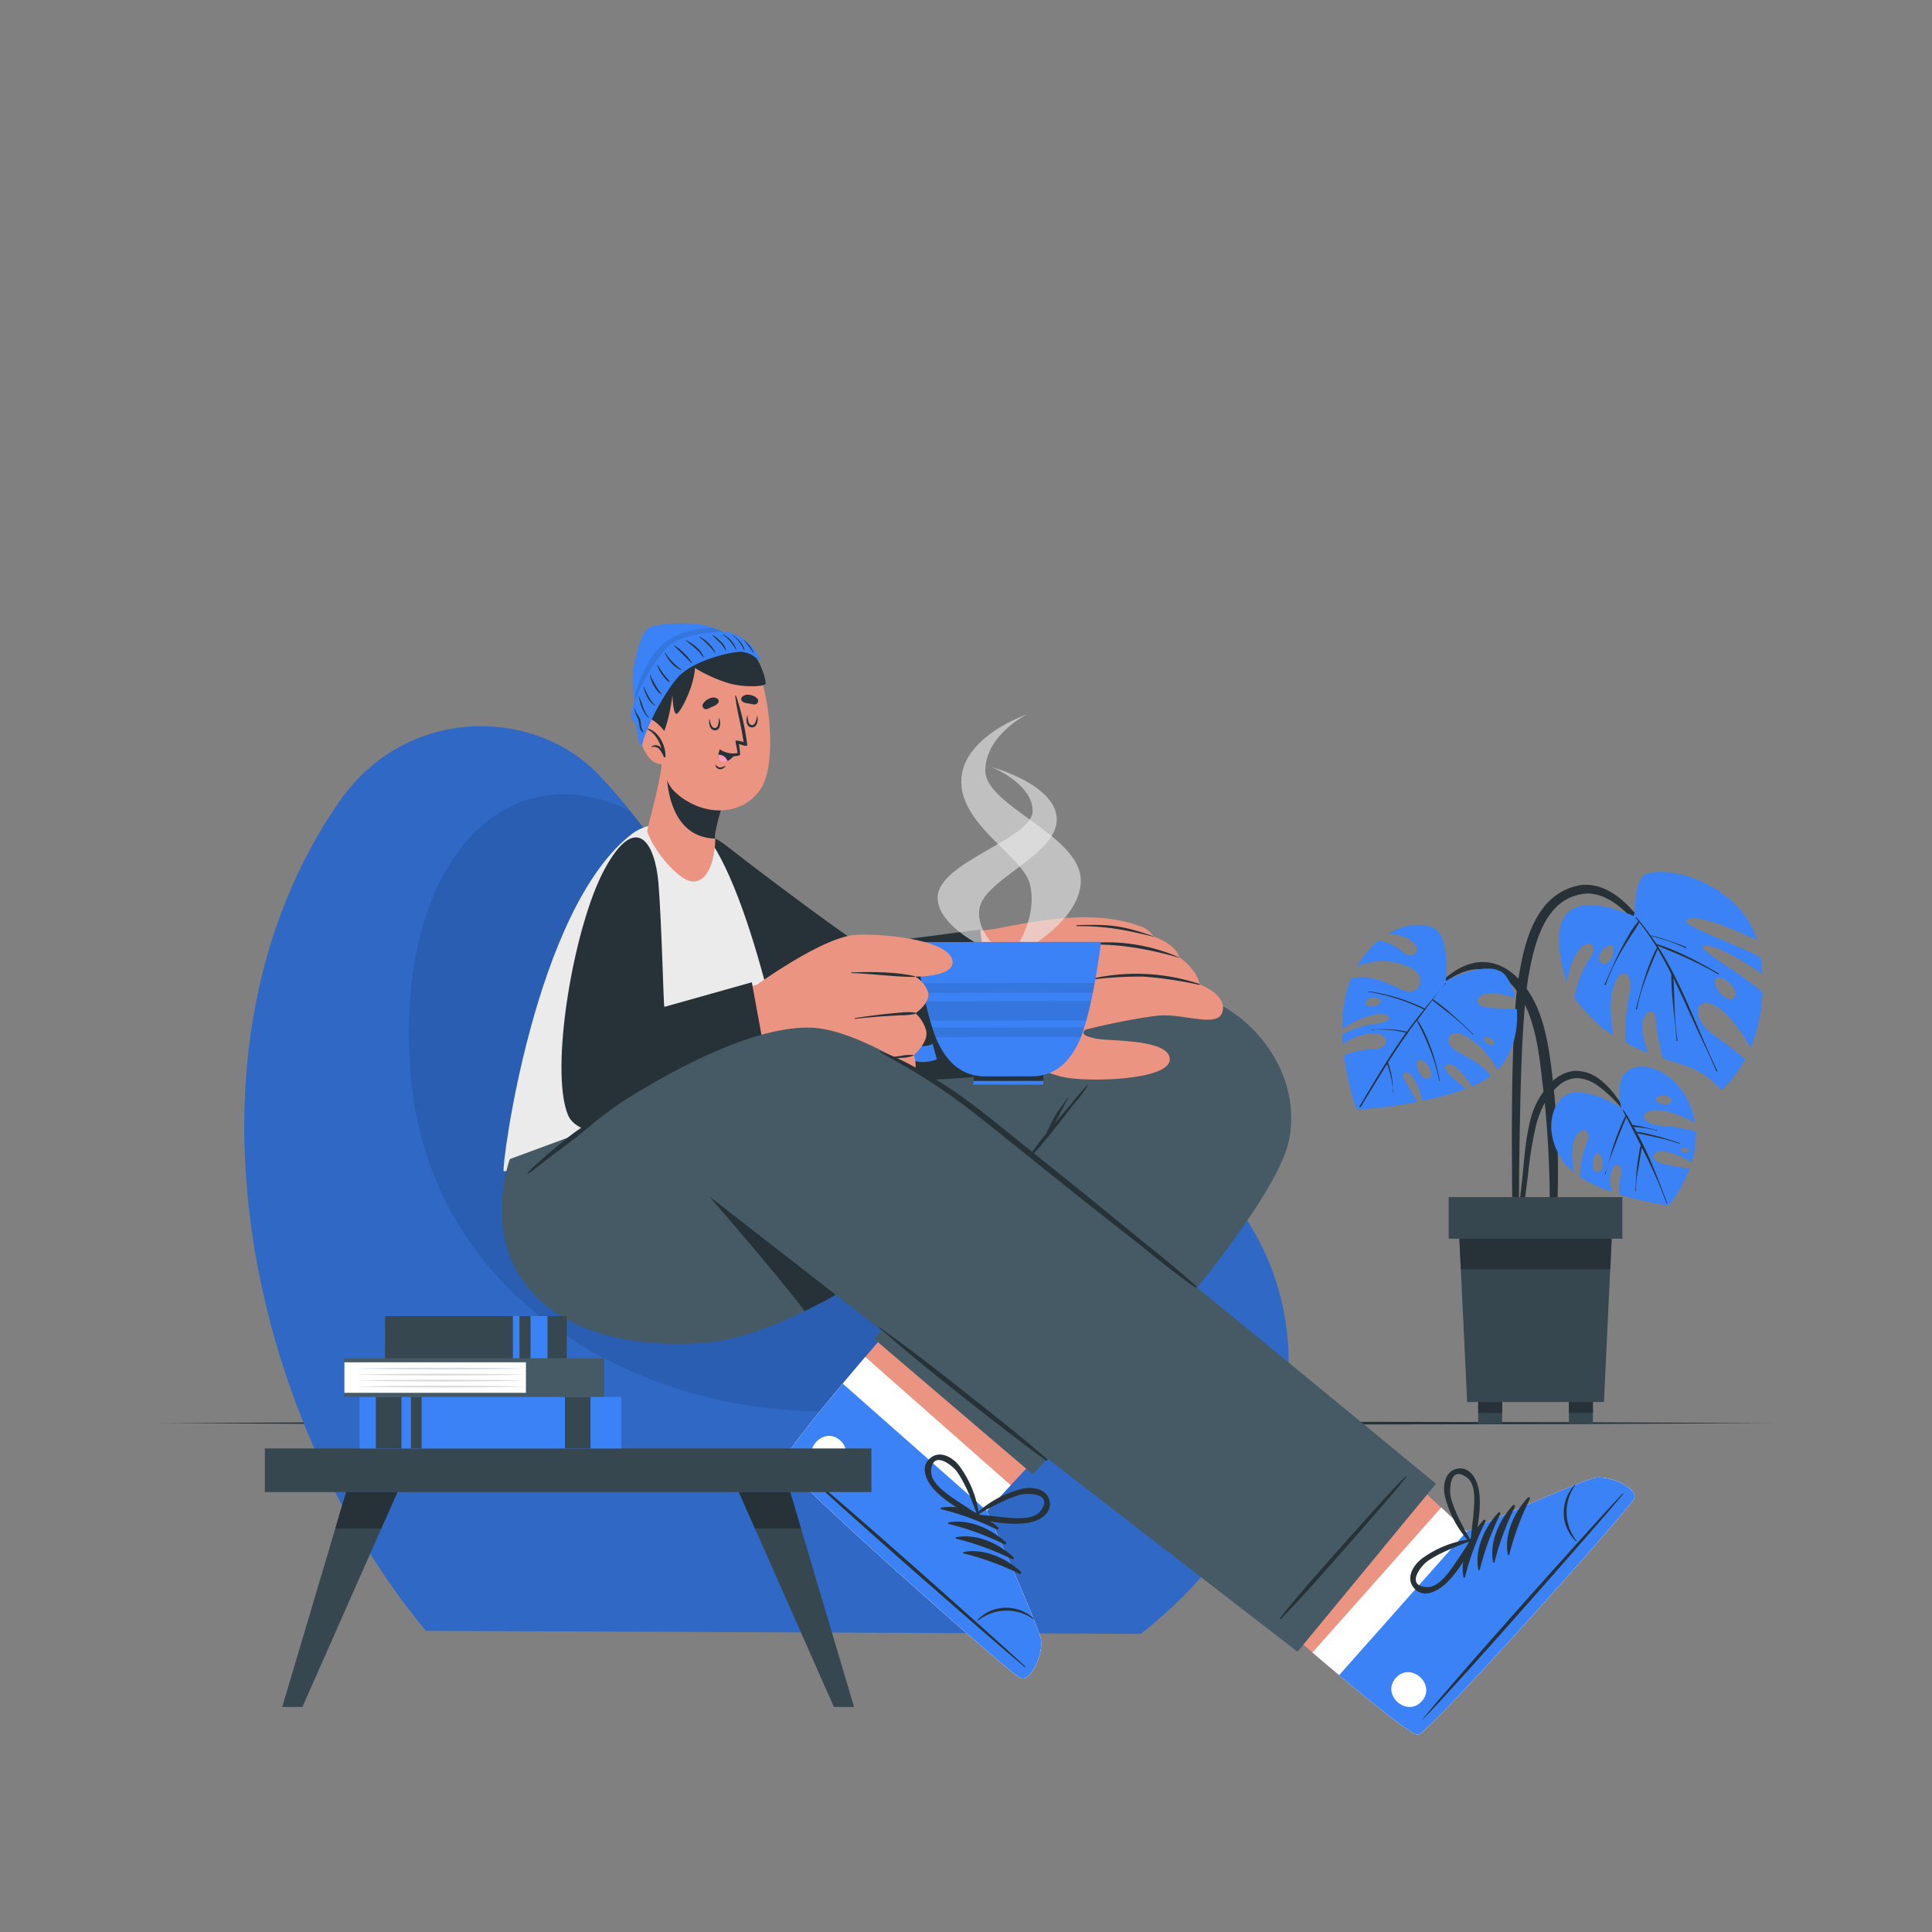<svg xmlns="http://www.w3.org/2000/svg" viewBox="0 0 500 500"><rect x="0" y="0" width="500" height="500" fill="#808080" stroke="none"/><g id="freepik--Floor--inject-2"><polygon points="41.45 368.3 93.59 368.06 145.73 367.97 250 367.81 354.27 367.97 406.41 368.06 458.55 368.3 406.41 368.55 354.27 368.64 250 368.8 145.73 368.64 93.59 368.55 41.45 368.3" style="fill:#263238"></polygon></g><g id="freepik--Puff--inject-2"><path d="M110.23,422.05l185,.79c45-35.3,49.61-87.61,17.53-119.32-19.41-19.18-44.06-15.31-67.54-18.36h-.06c-8.18-1.06-16.2-3-23.82-7-24.16-12.75-37.79-42.83-58.12-68.13-2.54-3.17-5.19-6.26-8-9.23-16.72-17.85-50-18.43-67.41,6.67C43.59,271.25,63.85,366.18,110.23,422.05Z" style="fill:#3B82F6"></path><path d="M110.23,422.05l185,.79c45-35.3,49.61-87.61,17.53-119.32-19.41-19.18-44.06-15.31-67.54-18.36h-.06c-8.18-1.06-16.2-3-23.82-7-24.16-12.75-37.79-42.83-58.12-68.13-2.54-3.17-5.19-6.26-8-9.23-16.72-17.85-50-18.43-67.41,6.67C43.59,271.25,63.85,366.18,110.23,422.05Z" style="opacity:0.2"></path><path d="M106.12,276.11C111,352,198.61,380.34,253.36,357.6c47.59-19.77,32-64.89-8.16-72.44h-.06c-8.18-1.06-16.2-3-23.82-7-24.16-12.75-37.79-42.83-58.12-68.13C132.9,194.3,102.57,220.54,106.12,276.11Z" style="opacity:0.1"></path></g><g id="freepik--Character--inject-2"><path d="M264.07,434.29c-2.61-1.11-60.33-52.31-61.3-55.66-.37-1.26,6.59-10.1,15.32-20.55,1.88-2.25,3.84-4.57,5.84-6.91,13-15.23,27.11-31.08,27.11-31.08l38.71,34.14-28.18,30.14L255.39,391s13.33,29.48,14,33.27S266.69,435.41,264.07,434.29Z" style="fill:#eb9481"></path><path d="M264.07,434.29c-2.61-1.11-60.33-52.31-61.3-55.66-.45-1.54,9.93-14.27,21.16-27.46l37.64,33.2L255.39,391s13.33,29.48,14,33.27S266.69,435.41,264.07,434.29Z" style="fill:#fff"></path><path d="M264.07,434.29c-2.61-1.11-60.33-52.31-61.3-55.66-.37-1.26,6.59-10.1,15.32-20.55L255.39,391s13.33,29.48,14,33.27S266.69,435.41,264.07,434.29Z" style="fill:#3B82F6"></path><path d="M265.29,431.25c-9.46-8.82-48.47-43.5-58.49-51.5-.09-.07-.13,0-.06.06,9.19,8.95,48.48,43.31,58.41,51.6C265.36,431.58,265.49,431.44,265.29,431.25Z" style="fill:#263238"></path><path d="M267.52,418.89a10.41,10.41,0,0,0-7.88-2.78,10.07,10.07,0,0,0-6.75,3.25c0,.06.06.16.12.11a12,12,0,0,1,14.4-.46C267.5,419.07,267.6,419,267.52,418.89Z" style="fill:#263238"></path><path d="M258.29,395.28c-3.82-3.49-9.52-6.11-14.74-5.07-.2,0-.14.32,0,.37a71.56,71.56,0,0,1,14.36,5.23A.32.32,0,0,0,258.29,395.28Z" style="fill:#263238"></path><path d="M260.25,399.1c-3.83-3.49-9.53-6.11-14.74-5.08-.21,0-.15.33,0,.37a71.6,71.6,0,0,1,14.36,5.24A.32.32,0,0,0,260.25,399.1Z" style="fill:#263238"></path><path d="M262.2,402.91c-3.82-3.49-9.52-6.1-14.74-5.07-.2,0-.14.33,0,.37a71.6,71.6,0,0,1,14.36,5.24A.33.33,0,0,0,262.2,402.91Z" style="fill:#263238"></path><path d="M264.16,406.73c-3.83-3.49-9.53-6.1-14.74-5.07-.21,0-.15.32,0,.37a71.6,71.6,0,0,1,14.36,5.24A.33.33,0,0,0,264.16,406.73Z" style="fill:#263238"></path><path d="M217.41,372.74c-4.35-3.84-10.33,2.93-6,6.77S221.78,376.59,217.41,372.74Z" style="fill:#fff"></path><path d="M271.64,388.66c-.51-3.37-4.39-4-7.1-3.35a27.07,27.07,0,0,0-12.3,6.78.14.14,0,0,0,0,.22.64.64,0,0,0,.42.93c4.45.53,9.14,1.66,13.62.82C268.92,393.57,272.14,391.84,271.64,388.66Zm-12.05,4c-2.19-.21-4.36-.53-6.56-.66a80.87,80.87,0,0,1,7.27-3.8,30.78,30.78,0,0,1,3.73-1.36c2-.53,8.65-.39,5.3,4.16C267.48,393.52,262.21,392.93,259.59,392.67Z" style="fill:#263238"></path><path d="M241.34,385c2.92,3.51,7.25,5.63,11,8.06a.64.64,0,0,0,.92-.45c.09,0,.17,0,.16-.15a27.21,27.21,0,0,0-5.15-13.08c-1.69-2.2-5.06-4.21-7.6-1.95S239.64,382.94,241.34,385Zm-.38-4.28c.33-5.65,5.55-1.49,6.73.18a29.31,29.31,0,0,1,2,3.43c1.26,2.44,2.16,5,3.17,7.57-1.78-1.31-3.65-2.45-5.48-3.69C245.22,386.73,240.78,383.82,241,380.71Z" style="fill:#263238"></path><path d="M333.68,294.68c-3.84,20.82-58.63,78.69-65,85.33l-1.44,1.51-41-35,.52-.61,40.18-47.35-112.24-6.43L199,261.13s3.36,2.17,10.6,1.49c25-2.35,81.24-7.51,94.39-6.3C321,257.89,337.21,275.57,333.68,294.68Z" style="fill:#455a64"></path><path d="M281.39,280.89a48.42,48.42,0,0,0-4.14,4.78c-1.42,1.67-2.86,3.33-4.28,5l0,.05c.26-.5.52-1,.79-1.5.92-1.69,1.69-3.45,2.77-5.06a.09.09,0,0,0-.16-.1c-1.1,1.59-2.36,3.1-3.33,4.79-.45.8-.88,1.6-1.28,2.42-.23.45-.45.9-.66,1.36a6.5,6.5,0,0,0-.27.66c-.64.78-1.27,1.56-1.89,2.36-1.36,1.77-2.58,3.65-3.95,5.41-.08.09.07.19.15.1,1.39-1.64,2.93-3.16,4.33-4.8s2.8-3.37,4.15-5.1,2.61-3.39,3.93-5.07a52.86,52.86,0,0,0,4-5.22C281.53,280.92,281.45,280.83,281.39,280.89Z" style="fill:#263238"></path><path d="M177.71,228.83c10.75,18.81,30.71,46.29,37.62,47.88,11.5,2.65,36.82,1.16,51.34-2.27,4.57-1.08-5.11-34.67-10.15-33.93-13,1.92-32.32,5.36-33.72,5.29-2.54-.13-20.45-14.42-34.1-25.59C175.81,209.67,172.64,220,177.71,228.83Z" style="fill:#eb9481"></path><path d="M281.45,266.16c-1.88,1-1.36,2,2.39,2.67s19.14.06,18.89,5.45-22,5.91-28.14,4.34S259,272.36,259,272.36C263.23,271.41,273.22,268.13,281.45,266.16Z" style="fill:#eb9481"></path><path d="M255.46,240.78c12-2.24,26.71-5.76,39.61-1.09a6.78,6.78,0,0,1,3.53,2.71c5.82,2,6.63,5.33,6.63,5.33,4.86,3.51,5.22,7.05,5.22,7.05s6.81,2.4,6,6.76c-.85,4.89-10.25.55-16.88,1.33-15.18,1.77-36.27,8.54-40.59,9.49Z" style="fill:#eb9481"></path><path d="M282.39,253.54a99.81,99.81,0,0,1,13.38-.8,99,99,0,0,1,14.54,2.13.12.12,0,0,0,.06-.23,52,52,0,0,0-28-1.3C282.16,253.39,282.17,253.57,282.39,253.54Z" style="fill:#263238"></path><path d="M280,244.54c4.38-.18,12.08-.45,25.21,3.33,0,0,.07-.06,0-.08A46.68,46.68,0,0,0,280,244.33C279.71,244.36,279.7,244.55,280,244.54Z" style="fill:#263238"></path><path d="M278.79,239.67c7.46,0,12.17.91,19.78,2.75a0,0,0,0,0,0-.08c-8.42-3-11.82-3.13-19.84-2.92C278.48,239.42,278.5,239.67,278.79,239.67Z" style="fill:#263238"></path><path d="M253.65,240.55l5.06,37.66s-39.66,3.88-46.24-1-29.92-36-35.88-49.28,2.44-16.15,11.89-8.68,33.35,25.21,34.42,25.23S253.65,240.55,253.65,240.55Z" style="fill:#263238"></path><path d="M130.35,303.14c.18.21,74.07-12,74.8-12.85,1-1.15-9.23-56.77-22.16-73.87-3.24-4.28-14.22-4.56-19.34-.68C138.27,235,129.69,302.4,130.35,303.14Z" style="fill:#ebebeb"></path><path d="M179.13,228.11c-3.34-.24-9.53-7.26-11.61-12.81-.14-.38.93-4,2-8.51.65-2.73,1.32-5.78,1.72-8.61L188.39,205a45.42,45.42,0,0,0-3.26,10.62,5.92,5.92,0,0,0,0,1.18,1.2,1.2,0,0,1,0,.19C185.12,219.27,184.36,228.49,179.13,228.11Z" style="fill:#eb9481"></path><path d="M185.08,216.82a1.19,1.19,0,0,1,0,.19,11.26,11.26,0,0,1-1.84-.16c-10.05-1.67-10.76-14.31-10.73-18.18L188.4,205a46.07,46.07,0,0,0-3.28,10.62A7.85,7.85,0,0,0,185.08,216.82Z" style="fill:#263238"></path><path d="M169.94,175.55c-2.27,6.24.11,24.75,4.4,29.07,6.23,6.27,16.91,7.41,22.36-.19,5.28-7.37,1.75-31.43-3.09-35.41C186.48,163.16,173.29,166.33,169.94,175.55Z" style="fill:#eb9481"></path><path d="M183,183.51c.54-.19,1-.46,1.52-.7a2.76,2.76,0,0,0,1.4-1,.86.86,0,0,0-.24-1,2.1,2.1,0,0,0-2.15,0,3.15,3.15,0,0,0-1.67,1.52A.92.92,0,0,0,183,183.51Z" style="fill:#263238"></path><path d="M195.29,182.3c-.57,0-1.09-.17-1.65-.26a2.68,2.68,0,0,1-1.62-.59.86.86,0,0,1-.06-1,2.16,2.16,0,0,1,2.07-.61,3.15,3.15,0,0,1,2,1A.92.92,0,0,1,195.29,182.3Z" style="fill:#263238"></path><path d="M185.26,198c.33.26.67.63,1.12.63a3.34,3.34,0,0,0,1.32-.45,0,0,0,0,1,.06.06,1.68,1.68,0,0,1-1.52.83,1.33,1.33,0,0,1-1.1-1C185.12,198,185.21,197.93,185.26,198Z" style="fill:#263238"></path><path d="M186.21,194.09a4.28,4.28,0,0,0,3,1.62,5.34,5.34,0,0,0,1.54-.08,1.36,1.36,0,0,0,.29-.06l.27-.07a.3.3,0,0,0,.22-.3h0a.61.61,0,0,0,0-.13h0v-.11c-.07-1-.3-2.42-.3-2.42.37.15,2.24.78,2.16.28a63.76,63.76,0,0,0-2.9-12.73c0-.13-.25-.08-.22.05.47,4,1.64,7.9,2.17,11.92a7.47,7.47,0,0,0-2.07-.42c-.13.06.51,2.81.5,3.24v0a6,6,0,0,1-4.54-.94C186.22,193.91,186.13,194,186.21,194.09Z" style="fill:#263238"></path><path d="M190.16,195.2a5,5,0,0,1-1.87,1.76,2.2,2.2,0,0,1-1.37.22c-1-.16-1.14-1.08-1-1.88a5.08,5.08,0,0,1,.33-1.24A6.59,6.59,0,0,0,190.16,195.2Z" style="fill:#263238"></path><path d="M188.29,197a2.2,2.2,0,0,1-1.37.22c-1-.16-1.14-1.08-1-1.88A2.36,2.36,0,0,1,188.29,197Z" style="fill:#ff9bbc"></path><path d="M183.66,187.76a1.86,1.86,0,0,0,.47.88,1.35,1.35,0,0,0,1,.37,1.27,1.27,0,0,0,.94-.57,2.14,2.14,0,0,0,.29-.94,4,4,0,0,0,0-.6,2.62,2.62,0,0,0-.35-1.17,4.43,4.43,0,0,1,0,.89,5.14,5.14,0,0,1-.13.8c-.13.53-.4,1-.82,1s-.79-.29-1-.8a8.61,8.61,0,0,1-.45-1.66A3.82,3.82,0,0,0,183.66,187.76Z" style="fill:#263238"></path><path d="M193.23,186.81a1.88,1.88,0,0,0,.35.94,1.34,1.34,0,0,0,1,.5,1.22,1.22,0,0,0,1-.44,2.13,2.13,0,0,0,.42-.89,3.09,3.09,0,0,0,.08-.59,2.59,2.59,0,0,0-.19-1.21,3.65,3.65,0,0,1-.1.88,5.92,5.92,0,0,1-.23.78c-.2.51-.53.93-1,.87s-.75-.39-.88-.93a9.17,9.17,0,0,1-.23-1.7A3.84,3.84,0,0,0,193.23,186.81Z" style="fill:#263238"></path><path d="M169.21,192.78c3.45-1.11,4.82-12.85,4.82-12.85s.14,4.95,1.07,4.8,4.5-7,4.76-11.84a37.54,37.54,0,0,0,9,4c4.45,1.17,9.32.71,9.3,0-.08-2.23-2.31-8-5.41-10A15.78,15.78,0,0,0,177,165.5c-7.11,3-8.84,7.7-9.78,11.32S167.94,193.19,169.21,192.78Z" style="fill:#263238"></path><path d="M173.07,190.7s-4-6.07-6.7-4.68.1,10.09,3.22,11.37A3.21,3.21,0,0,0,174,195.8Z" style="fill:#eb9481"></path><path d="M167.25,188.49a0,0,0,0,0,0,.09c2.18,1,3.28,3.06,4,5.22a1.78,1.78,0,0,0-2.64-.58c-.06,0,0,.14.06.12a2,2,0,0,1,2.15.77,9.73,9.73,0,0,1,1,1.79c.09.2.45.11.39-.12a.14.14,0,0,1,0-.06C172.34,192.9,170.27,188.88,167.25,188.49Z" style="fill:#263238"></path><path d="M189.36,164.64a27,27,0,0,0-7.28-2.89c-2.87-.62-12.07-.72-14.42.92s-3.69,10.2-3.86,11.45-.28,8.92,2.31,11,4-10.83,8.73-14.73S189.36,164.64,189.36,164.64Z" style="fill:#3B82F6"></path><path d="M189.36,164.65s-9.78,1.83-14.51,5.74-6.14,16.81-8.74,14.73c-1.14-.91-1.63-2.17-2-4.24.91-3.72,3-9.45,6.47-13.24,3.28-3.54,8.53-5,14-5.15A29.94,29.94,0,0,1,189.36,164.65Z" style="opacity:0.1"></path><path d="M166.19,192.87c.55-3.43,4.87-12.35,9-17.31s15.22-7.1,16.73-6.88c3.65.53,4.15,2.45,4.76,2.18s-2.28-4.07-3.26-4.78-3.62-2.41-5.22-2.51-11.52,0-15.46,3.88-10,15.19-9.38,18.28c.16.74,1.08,1.29,1.29,2.34.29,1.38.43,3,.76,3.93C165.68,192.79,166.14,193.16,166.19,192.87Z" style="fill:#3B82F6"></path><path d="M176.26,173.26a18.08,18.08,0,0,1-2.23-2,12.43,12.43,0,0,1-1.85-2.36c0-.06-.14,0-.11.05a10,10,0,0,0,1.64,2.61,8.45,8.45,0,0,0,2.45,1.83C176.26,173.48,176.34,173.32,176.26,173.26Z" style="fill:#263238"></path><path d="M166.46,189.42c-.07-.26-.22-.49-.31-.74a4,4,0,0,1-.25-.88,7.59,7.59,0,0,0-.25-1.71,6.43,6.43,0,0,0-.7-1.22,2.33,2.33,0,0,1-.56-1.46c0-.07-.1-.08-.11,0-.1,1,.54,1.85.92,2.77a11.1,11.1,0,0,1,.31,1.83,2.7,2.7,0,0,0,.79,1.52C166.36,189.57,166.49,189.51,166.46,189.42Z" style="fill:#263238"></path><path d="M168,185.8c-.29-.42-.61-.8-.87-1.26a11,11,0,0,1-.62-1.35c-.18-.46-.32-.93-.49-1.39s-.47-1.06-.65-1.62c0-.07-.12,0-.1,0,.18.57.26,1.18.42,1.76a10.63,10.63,0,0,0,.54,1.46,7.16,7.16,0,0,0,.7,1.31,3.93,3.93,0,0,0,1,1.09S168,185.83,168,185.8Z" style="fill:#263238"></path><path d="M169.53,182.54a9.92,9.92,0,0,1-1.69-2.28c-.43-.82-.82-1.67-1.19-2.52,0-.06-.13,0-.11,0a11.7,11.7,0,0,0,1,2.72,6.32,6.32,0,0,0,.79,1.17,6.71,6.71,0,0,0,1.16,1C169.5,182.66,169.58,182.59,169.53,182.54Z" style="fill:#263238"></path><path d="M171.18,179.44a3.57,3.57,0,0,1-.84-1c-.26-.41-.51-.83-.76-1.26l-.7-1.22a3.49,3.49,0,0,1-.51-1.32c0-.06-.11-.06-.11,0a3.49,3.49,0,0,0,.28,1.39,8.22,8.22,0,0,0,.66,1.41,12.49,12.49,0,0,0,.85,1.29,2.29,2.29,0,0,0,1,.85C171.18,179.6,171.26,179.49,171.18,179.44Z" style="fill:#263238"></path><path d="M172.52,175.43c-.29-.34-.58-.68-.84-1.05s-.51-.73-.75-1.11-.51-.79-.74-1.2c0-.07-.13,0-.1,0a8.71,8.71,0,0,0,.52,1.31,10.24,10.24,0,0,0,.73,1.19,9.91,9.91,0,0,0,.87,1.07,3.58,3.58,0,0,0,1,.89.08.08,0,0,0,.1-.11A6.88,6.88,0,0,0,172.52,175.43Z" style="fill:#263238"></path><path d="M179.07,171.53c-.3-.45-.6-.89-.94-1.32A14.45,14.45,0,0,0,177,169a14.93,14.93,0,0,0-2.51-2c-.05,0-.13,0-.08.08,1.51,1.54,3.08,3,4.57,4.58A.06.06,0,0,0,179.07,171.53Z" style="fill:#263238"></path><path d="M181.42,168.77a6.92,6.92,0,0,0-1.08-1.21,15.73,15.73,0,0,0-2.8-1.91c-.07,0-.13,0-.07.09.84.68,1.69,1.34,2.49,2.06a15.07,15.07,0,0,1,1.15,1.11c.35.4.61.87.95,1.28,0,0,.08,0,.07,0A4,4,0,0,0,181.42,168.77Z" style="fill:#263238"></path><path d="M184.4,167.67a7,7,0,0,0-1-1.2,8.4,8.4,0,0,0-2.39-1.7c-.05,0-.1.06-.05.1a16.25,16.25,0,0,1,2.22,1.93c.35.35.67.72,1,1.09a14.71,14.71,0,0,0,1,1.14s.07,0,.06,0A7.79,7.79,0,0,0,184.4,167.67Z" style="fill:#263238"></path><path d="M186.63,166.13c-.34-.32-.69-.63-1-.94a4.4,4.4,0,0,0-1.14-.77c-.07,0-.1.05-.06.1.66.62,1.3,1.26,2,1.89a11.8,11.8,0,0,1,1.44,2.05s.07,0,.07,0A4.49,4.49,0,0,0,186.63,166.13Z" style="fill:#263238"></path><path d="M189.26,165.81a7.27,7.27,0,0,0-2.17-1.64c-.06,0-.11.07-.05.1a9,9,0,0,1,2,1.76,12.51,12.51,0,0,1,1.47,2.19s.09,0,.07,0A5.77,5.77,0,0,0,189.26,165.81Z" style="fill:#263238"></path><path d="M192.52,167.65a5.45,5.45,0,0,0-.25-.55,6.22,6.22,0,0,0-.69-1,12.52,12.52,0,0,0-1.82-1.67.06.06,0,1,0-.07.09,9.77,9.77,0,0,1,1.69,1.71,7,7,0,0,1,.66,1c.1.17.18.34.27.51a2.45,2.45,0,0,0,.24.52.06.06,0,0,0,.1,0A1.52,1.52,0,0,0,192.52,167.65Z" style="fill:#263238"></path><path d="M194.57,168a6.7,6.7,0,0,0-.56-.83,6.78,6.78,0,0,0-.66-.76c-.24-.24-.49-.47-.72-.72a.06.06,0,1,0-.08.08,6.35,6.35,0,0,1,.67.79l.58.77.58.78a7.91,7.91,0,0,0,.58.81s.09,0,.08-.05A4.06,4.06,0,0,0,194.57,168Z" style="fill:#263238"></path><path d="M260.71,248.39s19-8.78,19-20.51S255,208.63,255,199.46s10.72-14.57,10.72-14.57-17,5.82-16.94,17.42,16.27,19.42,17.84,26.8C268.78,239.35,260.71,248.39,260.71,248.39Z" style="fill:#ebebeb;opacity:0.6"></path><path d="M261.65,248.39s-19-6.86-19-16.08,24.61-15.2,24.6-22.41-10.76-11.43-10.76-11.43,17,4.53,17,13.65S254.83,227.54,253.51,235,261.65,248.39,261.65,248.39Z" style="fill:#ebebeb;opacity:0.6"></path><rect x="251.92" y="277.88" width="18.07" height="2.82" transform="translate(-0.44 0.41) rotate(-0.09)" style="fill:#3B82F6"></rect><rect x="251.92" y="277.88" width="18.07" height="1.86" transform="translate(-0.43 0.41) rotate(-0.09)" style="fill:#263238"></rect><path d="M230.46,270.35a10.06,10.06,0,0,0,12,3.81,13.43,13.43,0,0,0,2.55-1.35l-2.3-3.4a8.28,8.28,0,0,1-1.36.77,6,6,0,0,1-7.56-2.2c-2.49-3.48-3.39-11.43-.88-14.49.17-.23.89-.59,3.8,0,.54.12,1.15.25,1.84.44a6.77,6.77,0,0,0,1.65.35l.07-2,.2-2c-.19,0-.49-.12-.87-.23a26.19,26.19,0,0,0-4.11-.84c-2.14-.22-4.38,0-5.76,1.73C225.68,255.89,227.35,266,230.46,270.35Z" style="fill:#3B82F6"></path><path d="M242.73,269.41a8.28,8.28,0,0,1-1.36.77l1.11,4a13.43,13.43,0,0,0,2.55-1.35Z" style="fill:#263238"></path><path d="M235.51,249.16l1.22,4.36c.54.12,1.15.25,1.84.44a6.77,6.77,0,0,0,1.65.35l.07-2,.2-2c-.19,0-.49-.12-.87-.23A26.19,26.19,0,0,0,235.51,249.16Z" style="fill:#263238"></path><path d="M284.94,243.75s-2.14,18.42-5.87,26.18-9,8.63-12.21,8.63H255.05c-3.25,0-8.47-.85-12.23-8.59s-5.95-26.16-5.95-26.16Z" style="fill:#3B82F6"></path><g style="opacity:0.1"><path d="M282.39,259.05c-.37,1.7-.77,3.37-1.22,5l-40.47.06c-.45-1.58-.86-3.26-1.24-4.95Z"></path><path d="M280.61,265.88c-.27.88-.56,1.72-.86,2.48l-37.61.06c-.31-.76-.6-1.6-.88-2.47Z"></path><path d="M283.32,254.4c-.15.8-.31,1.63-.48,2.47l-43.83.07c-.18-.84-.34-1.67-.48-2.47Z"></path></g><path d="M155.23,229.3c-10.83,29.59-10.4,55.46-6.18,59.73,9.22,9.3,49.27-1,59.28-2.4,4-.56-8.17-32.92-12.4-31.81-10,2.61-24.13,7.53-24.64,7.38-1-.29,0-9.24-1.32-32.92C168.93,210.12,159.66,217.2,155.23,229.3Z" style="fill:#eb9481"></path><path d="M246.53,248.9c.27,4-9.67,3.84-9.67,3.84a7.47,7.47,0,0,1,3.27,3.85c.93,2.9-3.22,5.64-3.22,5.64a9.12,9.12,0,0,1,2.8,4.6c.61,2.88-3.19,6.24-3.19,6.24a8.34,8.34,0,0,1-.08,5.59c-3.28,7.91-25.42,9.39-31.82,8.48l-10.41-31.09S212,242.9,220.94,242C225.91,241.44,246.11,242.77,246.53,248.9Z" style="fill:#eb9481"></path><path d="M236.77,252.64c-5.34-1.2-11-1.11-16.36-1-.12,0-.12.18,0,.19,5.38.17,10.94,1,16.32,1A.13.13,0,0,0,236.77,252.64Z" style="fill:#263238"></path><path d="M236.82,262.06a14.55,14.55,0,0,0-3.73,0c-1.32.1-2.63.23-4,.37q-3.94.44-7.86,1.06c-.11,0-.11.2,0,.19,2.62-.28,5.24-.53,7.87-.7l4-.23a17.12,17.12,0,0,0,3.72-.35A.2.2,0,0,0,236.82,262.06Z" style="fill:#263238"></path><path d="M236.41,273.07a10,10,0,0,0-3.35.21l-3.59.45c-2.39.28-4.79.57-7.19.77-.12,0-.11.2,0,.19,2.44-.2,4.88-.36,7.32-.57l3.6-.34a9.23,9.23,0,0,0,3.22-.59S236.47,273.09,236.41,273.07Z" style="fill:#263238"></path><path d="M237,275.78a6.67,6.67,0,0,1-1.2,4.47,9.41,9.41,0,0,1-3.69,3,40.64,40.64,0,0,1-8.87,3.05,58.93,58.93,0,0,1-9.26,1.37,51.23,51.23,0,0,1-9.35-.21h.08q-3.5.63-7,1.15,3.44-.9,6.9-1.71h.08a61.82,61.82,0,0,0,9.23-.16,70.45,70.45,0,0,0,9.12-1.38,49.59,49.59,0,0,0,8.78-2.72,9.34,9.34,0,0,0,3.65-2.59A6.75,6.75,0,0,0,237,275.78Z" style="fill:#263238"></path><path d="M194.57,254.21l6.67,36.39s-49.36,9.71-54.23-2,1.45-49.08,9.54-63.81,13-6.78,13.86,3.84,1.31,32,1.53,31.95S194.57,254.21,194.57,254.21Z" style="fill:#263238"></path><path d="M422.92,387.8c-1.12,2.61-52.51,60.16-55.86,61.12-1.27.37-10.08-6.63-20.5-15.38-2.25-1.89-4.56-3.86-6.9-5.87-15.18-13-31-27.2-31-27.2l34.26-38.6,30,28.27,6.6,6.2s29.53-13.24,33.32-13.89S424,385.19,422.92,387.8Z" style="fill:#eb9481"></path><path d="M422.92,387.8c-1.12,2.61-52.51,60.16-55.86,61.12-1.54.44-14.24-10-27.4-21.25L373,390.14l6.6,6.2s29.53-13.24,33.32-13.89S424,385.19,422.92,387.8Z" style="fill:#fff"></path><path d="M422.92,387.8c-1.12,2.61-52.51,60.16-55.86,61.12-1.27.37-10.08-6.63-20.5-15.38l33-37.2s29.53-13.24,33.32-13.89S424,385.19,422.92,387.8Z" style="fill:#3B82F6"></path><path d="M419.88,386.57C411,396,376.22,434.9,368.19,444.9c-.07.08,0,.13.06.05,9-9.16,43.47-48.33,51.79-58.24C420.21,386.5,420.07,386.37,419.88,386.57Z" style="fill:#263238"></path><path d="M407.52,384.3a10.46,10.46,0,0,0-2.8,7.88,10.09,10.09,0,0,0,3.23,6.75c.06.05.16-.05.1-.11a12,12,0,0,1-.41-14.41C407.71,384.33,407.59,384.23,407.52,384.3Z" style="fill:#263238"></path><path d="M383.88,393.45c-3.5,3.82-6.13,9.51-5.12,14.73,0,.2.33.14.37,0a71.45,71.45,0,0,1,5.29-14.35A.33.33,0,0,0,383.88,393.45Z" style="fill:#263238"></path><path d="M387.71,391.51c-3.5,3.81-6.14,9.51-5.12,14.73,0,.2.32.14.37,0a71.33,71.33,0,0,1,5.28-14.34A.32.32,0,0,0,387.71,391.51Z" style="fill:#263238"></path><path d="M391.53,389.57c-3.5,3.81-6.13,9.5-5.12,14.72,0,.21.33.15.37,0a71.67,71.67,0,0,1,5.29-14.35A.33.33,0,0,0,391.53,389.57Z" style="fill:#263238"></path><path d="M395.36,387.62c-3.51,3.82-6.14,9.51-5.12,14.73,0,.2.32.14.36,0A71.45,71.45,0,0,1,395.89,388,.32.32,0,0,0,395.36,387.62Z" style="fill:#263238"></path><path d="M361.22,434.26c-3.86,4.34,2.89,10.34,6.75,6S365.08,429.91,361.22,434.26Z" style="fill:#fff"></path><path d="M377.31,380.08c-3.37.51-4,4.38-3.38,7.09a27.29,27.29,0,0,0,6.74,12.33.14.14,0,0,0,.22,0,.63.63,0,0,0,.93-.42c.56-4.45,1.7-9.13.87-13.62C382.21,382.82,380.49,379.6,377.31,380.08Zm4,12.07c-.22,2.19-.54,4.36-.68,6.56-1.31-2.41-2.71-4.75-3.78-7.28a31.44,31.44,0,0,1-1.34-3.74c-.53-2-.37-8.65,4.17-5.28C382.16,384.26,381.54,389.53,381.28,392.15Z" style="fill:#263238"></path><path d="M373.54,410.37c3.52-2.9,5.66-7.22,8.09-11a.62.62,0,0,0-.44-.91c0-.09,0-.17-.15-.16a27,27,0,0,0-13.09,5.1c-2.21,1.68-4.23,5-2,7.6S371.49,412.06,373.54,410.37Zm-4.28.37c-5.65-.35-1.47-5.56.2-6.73a28.79,28.79,0,0,1,3.44-2,79.36,79.36,0,0,1,7.57-3.14c-1.31,1.77-2.45,3.64-3.7,5.46C375.29,406.5,372.37,410.93,369.26,410.74Z" style="fill:#263238"></path><path d="M371.62,384l-35.83,43.47-109-84.25-10.52-8.13s-3.19,1.91-8,4.24c-6.64,3.24-16.33,7.27-24.76,8.07-14.14,1.36-37.56-.07-48.57-16.5-9.28-13.83-3-30.93-3-30.93l15.75-5.82s38-28.51,61.7-28.21c10.06.12,24.27,8.47,37.39,17.11S371.62,384,371.62,384Z" style="fill:#455a64"></path><path d="M216.26,335.07s-3.19,1.91-8,4.24c-7.71-10.25-24.18-29-24.67-29.67Z" style="fill:#263238"></path><path d="M161.62,284.65c-2.26,1.4-4.45,2.9-6.68,4.34s-4.45,2.74-6.55,4.31-4.16,3.3-6.18,5c-1,.84-1.94,1.68-2.89,2.55a24.46,24.46,0,0,0-2.77,2.71c-.08.09.06.22.15.16a27.57,27.57,0,0,0,3-2.23c1.07-.8,2.12-1.62,3.18-2.43,2.05-1.57,4.13-3.08,6.17-4.66s3.92-3.28,5.93-4.86,4.41-3.26,6.64-4.85C161.7,284.69,161.67,284.62,161.62,284.65Z" style="fill:#263238"></path><path d="M363.83,382c-2.29,2.24-4.44,4.66-6.59,7s-4.31,4.78-6.45,7.18c-4.28,4.81-8.59,9.6-12.8,14.47-2.31,2.68-4.59,5.37-6.76,8.17-.1.13.1.28.21.17,4.57-4.53,8.78-9.39,13.05-14.2s8.53-9.65,12.74-14.53c2.3-2.67,4.66-5.33,6.79-8.13C364.11,382,363.93,381.85,363.83,382Z" style="fill:#263238"></path><path d="M271,377.64c-5.39-4.72-11-9.21-16.63-13.66s-11.17-8.89-16.86-13.2c-1.63-1.24-3.28-2.46-4.92-3.68s-3.36-2.35-5-3.61c-.09-.07-.18.09-.09.16,1.47,1.17,2.85,2.48,4.3,3.69s2.75,2.34,4.14,3.48c2.71,2.24,5.46,4.44,8.2,6.64q8.34,6.72,16.84,13.23c3.22,2.46,6.42,4.93,9.72,7.28C271,378.11,271.22,377.8,271,377.64Z" style="fill:#263238"></path><path d="M309.58,332.86c-5-4.57-10.34-8.73-15.59-13s-10.57-8.66-15.9-12.94l-15.85-12.75c-5.12-4.12-10.22-8.3-15.66-12-3-2-6.05-3.92-9.21-5.64a61.93,61.93,0,0,0-9.58-4.5.1.1,0,0,0-.08.17c2.69,1.69,5.54,3.14,8.26,4.77s5.35,3.32,7.95,5.08c5.4,3.67,10.47,7.78,15.57,11.86,10.58,8.47,21.14,17,31.81,25.33,6,4.68,11.79,9.6,18,13.94C309.51,333.32,309.76,333,309.58,332.86Z" style="fill:#263238"></path></g><g id="freepik--Table--inject-2"><rect x="68.55" y="374.86" width="156.96" height="11.28" style="fill:#37474f"></rect><polygon points="102.86 386.15 98.68 395.59 78.26 441.76 73.04 441.76 86.77 395.59 89.57 386.15 102.86 386.15" style="fill:#37474f"></polygon><polygon points="89.57 386.15 102.86 386.15 98.68 395.59 86.77 395.59 89.57 386.15" style="fill:#263238"></polygon><polygon points="221.03 441.76 215.81 441.76 195.39 395.59 191.22 386.15 204.5 386.15 207.31 395.59 221.03 441.76" style="fill:#37474f"></polygon><polygon points="207.31 395.59 195.39 395.59 191.22 386.15 204.5 386.15 207.31 395.59" style="fill:#263238"></polygon><rect x="93.06" y="361.5" width="67.73" height="13.36" style="fill:#3B82F6"></rect><rect x="97.28" y="361.5" width="6.62" height="13.36" style="fill:#37474f"></rect><rect x="106.35" y="361.5" width="2.76" height="13.36" style="fill:#37474f"></rect><rect x="146.21" y="361.5" width="6.62" height="13.36" style="fill:#37474f"></rect><rect x="89.13" y="351.53" width="46.98" height="9.97" style="fill:#455a64"></rect><rect x="136.11" y="351.53" width="20.27" height="9.97" style="fill:#455a64"></rect><rect x="89.13" y="352.56" width="46.98" height="7.9" style="fill:#fff"></rect><path d="M92.17,354.19c3.66-.09,7.32-.16,11-.19l11-.06,11,.06c3.66,0,7.32.1,11,.19-3.66.09-7.32.16-11,.19l-11,.06-11-.06C99.49,354.35,95.83,354.28,92.17,354.19Z" style="fill:#dbdbdb"></path><path d="M92.17,355.74c3.66-.09,7.32-.16,11-.19l11-.06,11,.06c3.66,0,7.32.1,11,.19-3.66.09-7.32.16-11,.19l-11,.06-11-.06C99.49,355.9,95.83,355.83,92.17,355.74Z" style="fill:#dbdbdb"></path><path d="M92.17,357.29c3.66-.09,7.32-.16,11-.19l11-.06,11,.06c3.66,0,7.32.1,11,.19-3.66.09-7.32.16-11,.19l-11,.06-11-.06C99.49,357.45,95.83,357.38,92.17,357.29Z" style="fill:#dbdbdb"></path><path d="M92.17,358.84c3.66-.09,7.32-.16,11-.19l11-.06,11,.06c3.66,0,7.32.1,11,.19-3.66.09-7.32.16-11,.19l-11,.06-11-.06C99.49,359,95.83,358.93,92.17,358.84Z" style="fill:#dbdbdb"></path><rect x="99.66" y="340.6" width="47.02" height="10.93" style="fill:#37474f"></rect><rect x="137.31" y="340.6" width="4.38" height="10.93" style="fill:#3B82F6"></rect><rect x="132.74" y="340.6" width="1.7" height="10.93" style="fill:#3B82F6"></rect></g><g id="freepik--Plant--inject-2"><path d="M392.12,261.42a86.81,86.81,0,0,1,2-14.18c1-4.2,2.42-8.49,5.06-12a15.17,15.17,0,0,1,9.93-6.18c3.89-.48,7.54,1.25,10.45,3.7,3.6,3,6.36,7.06,8.95,10.95a133.25,133.25,0,0,1,7.74,13.54c.08.15-.16.28-.24.13a83.41,83.41,0,0,0-6.91-11.33,70.73,70.73,0,0,0-8-9.64c-2.67-2.61-6.06-5-9.92-5.17a12.21,12.21,0,0,0-9.72,5c-2.59,3.31-3.91,7.45-4.9,11.49a86.58,86.58,0,0,0-2,13.49c-.76,9.34-1,18.74-1.18,28.1-.12,5.3-.19,10.6-.24,15.9l-.06,8.06a50.23,50.23,0,0,1-.31,7.76c-.09.52-.94.47-1,0a46.36,46.36,0,0,1-.36-7.36l-.09-7.64c0-4.95-.07-9.9-.05-14.84C391.33,281.3,391.45,271.33,392.12,261.42Z" style="fill:#263238"></path><path d="M405.47,254.37c.49-2.64,1.39-6.08,2.89-8.12,2.7-3.68,5.62-2.08,2.92,2a24.37,24.37,0,0,0-3.79,10s4.54,6.49,10,9.69c-.24-2.5-.94-6.34-.45-10,1.05-8,5.9-7.57,4.7-1.2a55.47,55.47,0,0,0-1.1,12.89,27.84,27.84,0,0,0,5.86,2.87c-.31-.93-.64-2.05-1-3.4-1.95-7.19,2.84-9.43,3-5.39a56,56,0,0,0,1.86,10.2c2.63.88,4.81,1.49,6.15,2a22.38,22.38,0,0,1,9,6.14,28.3,28.3,0,0,0,6.13-7.93c-1.68-1.44-4.33-3.58-8-6.18-6.9-4.86-4.5-11,1-7.19,3.95,2.76,7,7.87,8.39,10.49a42.58,42.58,0,0,0,3.12-14.36c-5.41-5.08-18.8-12.16-14.76-12.16,3.63,0,11.76,5.33,14.74,7.38a39.39,39.39,0,0,0-.46-4.17c-5.1-3.34-21.67-8.54-19-10,2.9-1.64,14.46,3.71,18,5.41a21.21,21.21,0,0,0-3.07-6.35c-7-9.43-19.75-12.68-25.29-10.88-3.93,1.27-2.78,11.22-3.62,10.88C406.84,230.56,399.67,235,405.47,254.37Zm38.63-1.09c1.11-1.35,6.29,2.63,4.79,4.8S442.65,255,444.1,253.28Zm-27-8.48c1.36.86-.65,5.89-2.74,4.37C412.54,247.87,415.7,243.92,417.07,244.8Z" style="fill:#3B82F6"></path><path d="M419.14,246.34c.71-1.41,1.45-2.81,2.26-4.16a23.43,23.43,0,0,1,2.61-3.77c-.23-.28-.45-.56-.68-.83-.09-.11.07-.27.17-.16l.77.91a.28.28,0,0,1,.11.13q1.46,1.75,2.76,3.6a42.77,42.77,0,0,1,4.58,1.32c1.55.52,3.08,1.06,4.58,1.69.16.07.08.33-.08.26-1.48-.66-3-1.3-4.54-1.82s-2.94-.87-4.42-1.29c.48.68.95,1.37,1.41,2.06a55.12,55.12,0,0,1,8.09,3.3c2.73,1.3,5.37,2.81,8,4.33.14.08,0,.31-.14.22-2.57-1.53-5.24-2.84-7.95-4.11-2.53-1.19-5.16-2.16-7.71-3.29,6.43,10,10.29,21.63,15.45,32.36.08.16-.17.28-.23.13-1.58-3.76-3.39-7.43-5.11-11.13-1.54-3.32-3-6.66-4.58-10-.45-1-.92-1.94-1.39-2.91.28,5.37.17,10.82,1.05,16.12a.13.13,0,1,1-.26,0c-.38-5.73-1.39-11.37-1.35-17.14,0,0,0,0,0-.07-1.1-2.19-2.26-4.35-3.52-6.46-2.13,5-4.37,10.12-5.36,15.51,0,.16-.3.09-.26-.08,1.45-5.4,2.79-10.81,5.4-15.81a61.34,61.34,0,0,0-4.54-6.53c-.71,1.33-1.63,2.6-2.44,3.87s-1.58,2.5-2.31,3.78a54.17,54.17,0,0,0-4,8.51c-.06.16-.33.08-.26-.08C416.49,252,417.73,249.11,419.14,246.34Z" style="fill:#263238"></path><path d="M368.41,258.55c4.13-4.14,8.93-9.58,15.31-9.57,6.16,0,10.69,5,13.3,10.09,2.72,5.35,3.7,11.41,4.47,17.3a210.09,210.09,0,0,1,1.63,21.27c.11,3.95.1,7.91,0,11.86a78.46,78.46,0,0,1-.9,12c-.12.64-1.14.66-1.18,0-.18-3.32-.05-6.67,0-10s0-6.55-.16-9.83c-.24-6.63-.72-13.24-1.5-19.83-.68-5.75-1.22-11.67-2.94-17.23-1.55-5-4.47-10.74-9.55-12.94-6.93-3-13.7,2.48-18.24,7.12C368.5,258.84,368.29,258.67,368.41,258.55Z" style="fill:#263238"></path><path d="M347.34,267.8h0c0,.85.08,1.68.14,2.5a15,15,0,0,1,6.77-2.8c5.86-.62,5.48,3.83,1.57,4a22.26,22.26,0,0,0-8,1.61c1,7.74,3.08,14,3.4,14.05a114,114,0,0,0,15.49-2c-1.46-3.11-4.78-7.23-3.09-7.57s3.54,3.34,4.48,7.28a72.51,72.51,0,0,0,11.26-3.09c-2.57-2.24-6.56-5-5-6.2s4.69,2.73,6.58,5.57a22.26,22.26,0,0,0,4.87-2.71c-3.47-5.1-11.94-6.14-10.83-9.83s9,1.43,12.58,8.26c4.18-4.33,5.4-10.46,5-15.7-3.64-.42-10.64.34-10.13-2.27s5.56-2.12,9.7-.59a14.49,14.49,0,0,0-2.43-5.76c-3.83-4.92-15.53,1.34-15.53,1.34s1.25-11.76-3.21-13.79c-2.57-1.17-7.11-1.16-11.66,1.52,2.55.21,5.64,1,6.88,2.79,1.58,2.26-.92,3.49-2.51,2.45-1.12-.74-3.22-3.07-7-3.37a23.12,23.12,0,0,0-4.23,4.67c-.43.61-.83,1.25-1.23,2a16.06,16.06,0,0,1,13.7.24c5.07,2.52,2.24,7.79-2.13,5.74s-8.52-4.06-13.14-2.9a32.72,32.72,0,0,0-2.23,13.12,22.94,22.94,0,0,1,7.51-3.61c5.05-1.32,6.57,1.69,1,2.25A22.26,22.26,0,0,0,347.34,267.8Zm6.14-8.09c-.35-1.64,3.23-2.11,3.82-.78C357.8,260.06,353.82,261.34,353.48,259.71Zm30.6,9c.33-.89,2.73.13,2.51,1.24C386.29,271.47,383.75,269.65,384.08,268.75Zm-16.9,5.74c1.75-.7,4.47,3.64,2.57,4.63S365.76,275.06,367.18,274.49Z" style="fill:#3B82F6"></path><path d="M351.86,286.29c2.63-4.39,5.23-8.81,8-13.12q1.93-3,4-5.91c-.21-.05-.42-.11-.63-.15s-.69-.14-1-.2c-.81-.14-1.62-.26-2.44-.34s-1.54-.12-2.31-.13a11.25,11.25,0,0,0-2.46.13c-.1,0-.12-.14,0-.13.82,0,1.66-.08,2.48-.09s1.6,0,2.4.06,1.49.12,2.23.23c.41.06.82.14,1.23.22a6.47,6.47,0,0,1,.74.15c1.42-2,2.9-3.87,4.42-5.75a52.84,52.84,0,0,0-14.38-4.6c-.09,0-.06-.14,0-.12A48.61,48.61,0,0,1,368.72,261c.84-1,1.69-2.06,2.54-3.08s2-2.26,2.83-3.47c.05-.08.17,0,.1.08a48.89,48.89,0,0,0-3.33,4.08h0a50.33,50.33,0,0,1,5.35,4.3c1.75,1.55,3.46,3.15,5.11,4.8a.06.06,0,1,1-.09.09c-1.64-1.62-3.34-3.18-5.11-4.66s-3.65-2.83-5.43-4.29l0,0c-.4.54-.81,1.08-1.22,1.61-.21.26-.41.53-.62.8a.13.13,0,0,1,0,.06c-.69.89-1.37,1.78-2,2.68a22.15,22.15,0,0,1,2,3.66c.59,1.24,1.1,2.53,1.57,3.81a55.89,55.89,0,0,1,2.19,8.24c0,.08-.11.12-.13,0a47.7,47.7,0,0,0-2.39-8.08c-.51-1.34-1.09-2.65-1.69-4s-1.21-2.33-1.72-3.53c-.59.78-1.17,1.57-1.75,2.36l-.5.7c0,.05,0,.12-.05.12h0c-1.81,2.52-3.52,5.1-5.2,7.71a2,2,0,0,1,.23.57c.11.32.21.64.31,1,.18.65.33,1.3.45,2s.2,1.24.27,1.87a16.81,16.81,0,0,0,.15,2.13c0,.1-.14.11-.13,0a6.69,6.69,0,0,0-.14-2c-.1-.67-.22-1.35-.38-2s-.3-1.2-.48-1.79c-.09-.3-.19-.6-.29-.89s-.13-.32-.18-.49c-.79,1.23-1.56,2.46-2.33,3.7l-4.52,7.38A.11.11,0,0,1,351.86,286.29Z" style="fill:#263238"></path><path d="M392.4,320c.07-2.49.46-5,.73-7.48s.55-5,.82-7.46c.51-4.8.79-9.7,1.92-14.4a20.92,20.92,0,0,1,5.86-10.77,9.57,9.57,0,0,1,5.75-2.74,9.93,9.93,0,0,1,6.1,1.88,21.43,21.43,0,0,1,5.13,5.4,54.75,54.75,0,0,1,4,6.5c0,.09-.09.14-.14.06a33.17,33.17,0,0,0-8.65-9.7,10.25,10.25,0,0,0-5.46-2.27,7.38,7.38,0,0,0-5.29,2.11c-2.9,2.52-4.58,6.24-5.59,9.88a101.25,101.25,0,0,0-2.16,13.3q-.53,4-1,7.91c-.35,2.62-.57,5.31-1.13,7.9A.43.43,0,0,1,392.4,320Z" style="fill:#263238"></path><path d="M404.65,300.7a13.84,13.84,0,0,0,2.71,2.76c-.41-2.43-.91-6.74.32-9,1.9-3.57,4.16-1.79,3,1.31a25.25,25.25,0,0,0-1.83,8.8,38.16,38.16,0,0,0,8.27,3.9,14,14,0,0,1-.27-4.25c.38-3.82,3.3-3.75,2.54.22a24.89,24.89,0,0,0-.4,4.66,86.3,86.3,0,0,0,12.9,2.91,37.44,37.44,0,0,0,5.33-9.5c-3.11-.78-9.4-1-9.26-3.17.18-3,6.27-.69,9.84,1.48a23.92,23.92,0,0,0,1.07-8,39.87,39.87,0,0,0-8.57-1.42c-6.39-.55-6.08-4.18-1.44-4.1,3.42.07,7.74,2.16,9.79,3.25-1.33-8.7-8-14.28-13.29-14.49-8.95-.36-5.73,10.77-5.73,10.77s-6.06-4.26-11.78-4.15S398.53,292.19,404.65,300.7Zm23.89-16.1c-.19-1.25,3.8-1.55,4,.06C432.78,286.46,428.75,285.88,428.54,284.6ZM435,297.66c-.08-.81,1.64-1,2,.07C437.26,298.41,435,298.47,435,297.66Zm-21.48.77c1.34.19,2.11,5-.21,4.91C411.51,303.27,412.34,298.26,413.49,298.43Z" style="fill:#3B82F6"></path><path d="M415.35,303.78c.22-.6.42-1.21.61-1.82-.17.62-.33,1.24-.44,1.87A.09.09,0,1,1,415.35,303.78Z" style="fill:#263238"></path><path d="M417.71,296c.42-1.23.89-2.46,1.37-3.67.26-.65.53-1.29.81-1.93a8.06,8.06,0,0,1,.8-1.61,12.23,12.23,0,0,1-.73-1.56c0-.05.05-.09.08-.05a18.33,18.33,0,0,1,1.75,2.7c.25.42.48.85.73,1.28a12.63,12.63,0,0,1,1.5.23c.54.1,1.07.21,1.6.33l1.6.37c.53.13,1,.3,1.59.38.12,0,.07.22-.05.17a10.81,10.81,0,0,0-1.67-.44c-.52-.11-1-.2-1.55-.27s-1-.14-1.57-.19l-1.18-.1c.21.38.44.75.64,1.13a1,1,0,0,1,.1.18,4.62,4.62,0,0,1,1.28.15c.47.08.93.17,1.39.27.93.21,1.86.43,2.78.68,1.94.54,3.85,1.16,5.76,1.79.1,0,0,.19-.07.16a55,55,0,0,0-5.78-1.61c-.92-.2-1.83-.41-2.75-.6l-1.38-.3a9.23,9.23,0,0,1-1.07-.23c1,1.81,1.91,3.66,2.76,5.55,1.86,4.1,3.42,8.33,5,12.54,0,.11-.12.18-.16.07A111.85,111.85,0,0,0,426,299.19c-.35-.73-.72-1.46-1.08-2.18,0,.15-.07.29-.1.44-.09.5-.18,1-.26,1.5-.17,1-.34,2-.49,3a35.41,35.41,0,0,0-.72,6.22c0,.13-.19.12-.17,0,.16-1,.16-2,.22-3s.14-2.09.26-3.13.25-2,.42-3c.08-.5.17-1,.26-1.49a2.83,2.83,0,0,1,.28-1.09c-.53-1.05-1-2.1-1.57-3.15s-1-2-1.52-2.94c-.21-.41-.45-.83-.68-1.25a11.52,11.52,0,0,1-.59,1.51l-.69,1.69c-.51,1.25-1,2.51-1.47,3.77-.67,1.79-1.42,3.62-2,5.48C416.64,299.7,417.1,297.84,417.71,296Z" style="fill:#263238"></path><path d="M416,302c0-.15.09-.29.13-.44C416.05,301.67,416,301.81,416,302Z" style="fill:#263238"></path><polygon points="377.44 315.19 378.07 328.51 379.69 362.84 415.1 362.84 416.72 328.51 417.35 315.19 377.44 315.19" style="fill:#37474f"></polygon><polygon points="377.44 315.19 378.07 328.51 416.72 328.51 417.35 315.19 377.44 315.19" style="fill:#263238"></polygon><rect x="374.92" y="309.81" width="44.95" height="10.77" transform="translate(794.79 630.39) rotate(180)" style="fill:#37474f"></rect><rect x="406.02" y="362.84" width="6.22" height="5.64" style="fill:#37474f"></rect><rect x="406.02" y="362.84" width="6.22" height="2.82" style="fill:#263238"></rect><rect x="382.55" y="362.84" width="6.21" height="5.64" style="fill:#37474f"></rect><rect x="382.55" y="362.84" width="6.21" height="2.82" style="fill:#263238"></rect></g></svg>